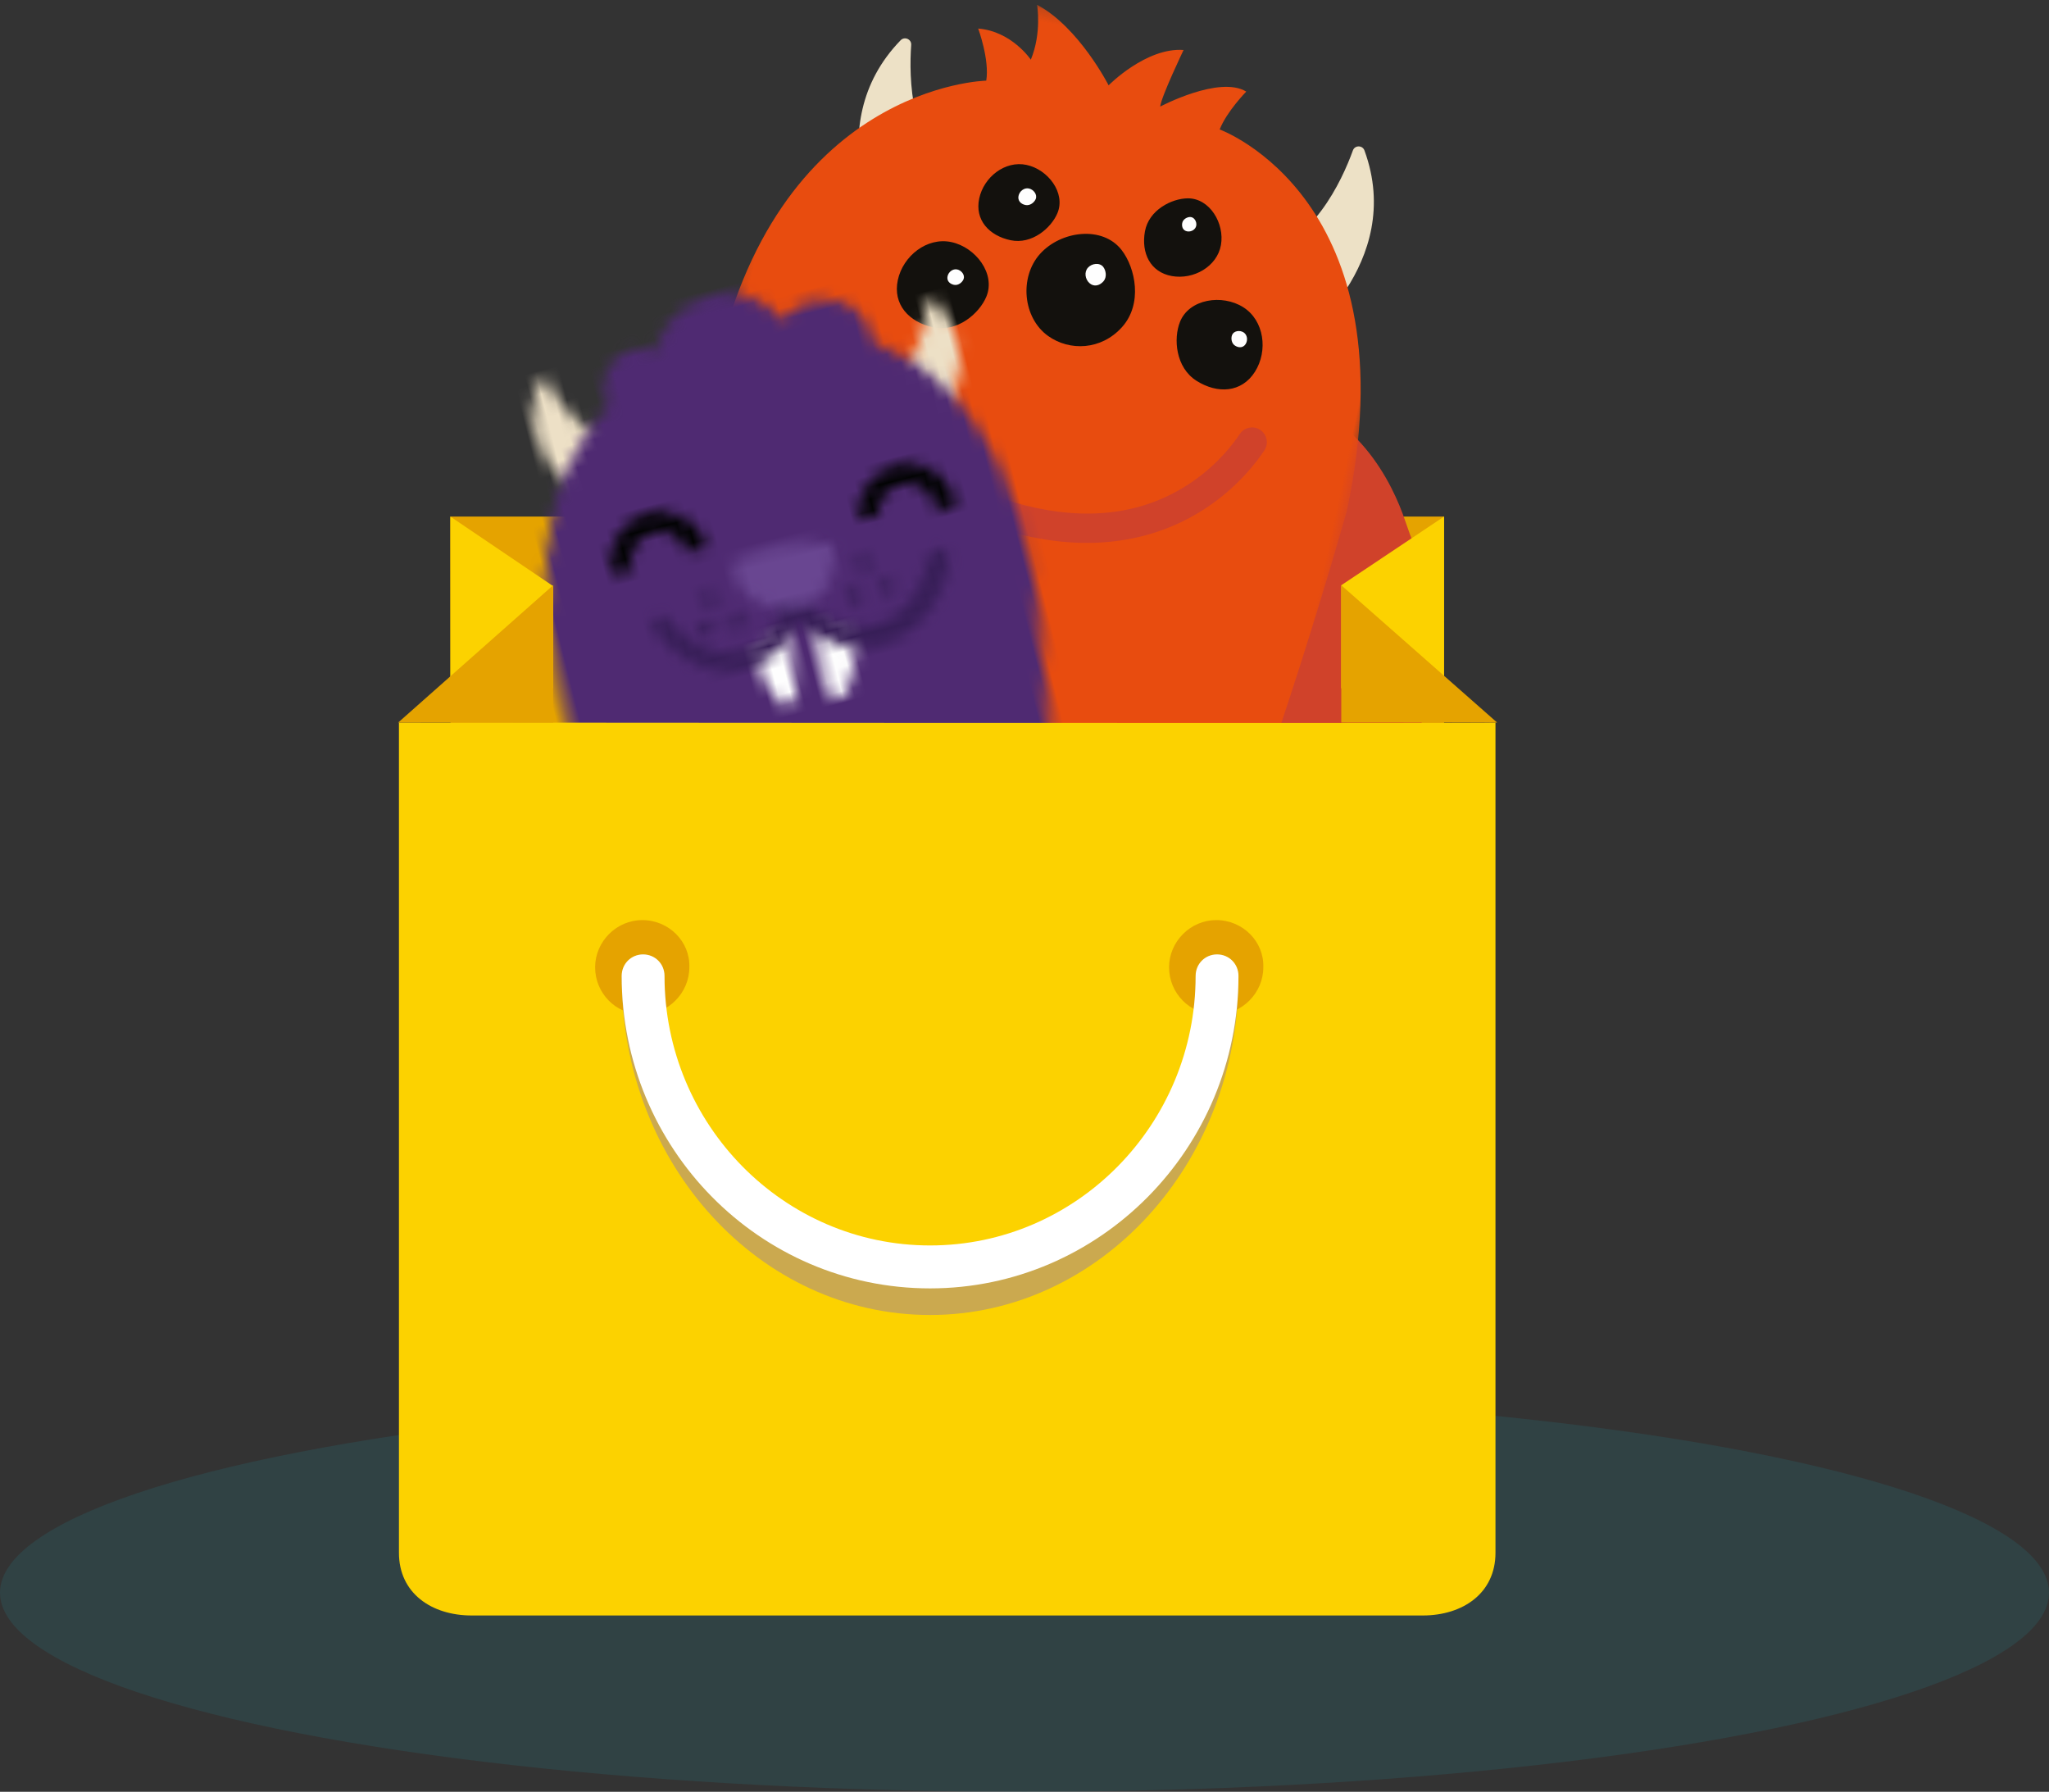 <?xml version="1.0" encoding="UTF-8" standalone="no"?>
<svg width="175px" height="153px" viewBox="0 0 175 153" version="1.1" xmlns="http://www.w3.org/2000/svg" xmlns:xlink="http://www.w3.org/1999/xlink">
    <rect x="0" y="0" width="175" height="153" fill="#333333" stroke="none"/>
    <!-- Generator: Sketch 41.1 (35376) - http://www.bohemiancoding.com/sketch -->
    <title>Icon 1</title>
    <desc>Created with Sketch.</desc>
    <defs>
        <polygon id="path-1" points="0.171 82.184 55.415 82.184 55.415 0.184 0.171 0.184 0.171 82.184"></polygon>
        <path d="M7.381,0.473 C6.864,2.229 5.339,5.997 1.679,6.568 L1.679,6.568 C-3.121,7.317 4.978,11.681 4.978,11.681 L4.978,11.681 C4.978,11.681 11.58,7.117 8.135,0.485 L8.135,0.485 C8.052,0.325 7.882,0.244 7.724,0.244 L7.724,0.244 C7.57,0.244 7.427,0.32 7.381,0.473 L7.381,0.473 Z" id="path-3"></path>
        <path d="M1.466,0.453 C-2.362,6.887 3.83,11.802 3.888,11.848 L3.888,11.848 L3.894,11.845 C4.091,11.752 9.453,9.181 8.903,7.697 L8.903,7.697 L8.898,7.685 C8.768,7.354 8.341,7.079 7.493,6.898 L7.493,6.898 C3.892,6.129 2.618,2.27 2.216,0.481 L2.216,0.481 C2.178,0.317 2.027,0.233 1.865,0.233 L1.865,0.233 C1.714,0.233 1.554,0.305 1.466,0.453 L1.466,0.453 Z" id="path-5"></path>
        <path d="M20.669,0.061 C17.758,0.274 16.203,1.963 15.382,3.517 L15.382,3.517 C14.618,3.018 13.124,2.357 11.616,3.474 L11.616,3.474 C10.112,4.587 10.178,6.131 10.391,7.043 L10.391,7.043 C6.381,9.585 1.05,15.249 0.499,27.52 L0.499,27.52 C0.232,33.469 0.345,38.33 0.648,42.504 L0.648,42.504 C3.971,44.087 11.38,46.942 21.608,46.942 L21.608,46.942 C29.678,46.942 36.115,45.223 40.158,43.747 L40.158,43.747 C41.394,35.969 42.113,29.701 42.113,29.701 L42.113,29.701 C42.848,15.678 37.455,9.775 33.688,7.379 L33.688,7.379 C33.736,6.213 33.511,3.785 30.964,2.839 L30.964,2.839 C29.064,2.133 27.593,2.77 26.631,3.522 L26.631,3.522 C25.8,1.999 24.155,0.042 21.185,0.042 L21.185,0.042 C21.017,0.042 20.846,0.048 20.669,0.061 L20.669,0.061 Z" id="path-7"></path>
        <path d="M4.365,0.149 C4.292,0.149 4.218,0.151 4.144,0.154 L4.144,0.154 C1.828,0.275 0.043,2.254 0.164,4.566 L0.164,4.566 L1.866,4.478 C1.794,3.102 2.856,1.926 4.233,1.854 L4.233,1.854 C5.609,1.783 6.788,2.843 6.86,4.218 L6.86,4.218 L8.562,4.129 C8.445,1.891 6.585,0.149 4.366,0.149 L4.366,0.149 L4.365,0.149 L4.365,0.149 Z" id="path-9"></path>
        <path d="M0.115,3.858 L1.804,4.084 C1.988,2.72 3.249,1.759 4.615,1.943 L4.615,1.943 C5.981,2.127 6.943,3.386 6.76,4.75 L6.76,4.75 L8.449,4.977 C8.758,2.683 7.14,0.565 4.842,0.256 L4.842,0.256 C4.653,0.231 4.464,0.218 4.278,0.218 L4.278,0.218 C2.207,0.218 0.398,1.752 0.115,3.858 L0.115,3.858 Z" id="path-11"></path>
        <path d="M0.274,1.394 C0.274,1.394 0.056,3.295 1.473,6.239 L1.473,6.239 C1.68,6.669 2.905,6.366 3.006,5.916 L3.006,5.916 L3.652,0.098 L0.274,1.394 Z" id="path-13"></path>
        <path d="M0.297,6.287 C0.342,6.768 1.573,7.249 1.845,6.831 L1.845,6.831 C3.717,3.966 3.75,1.963 3.75,1.963 L3.75,1.963 L0.418,0.157 L0.297,6.287 Z" id="path-15"></path>
        <path d="M0.35,0.601 C0.116,1.016 0.228,1.345 0.503,1.537 L0.503,1.537 C0.909,1.821 1.215,1.77 1.461,1.523 L1.461,1.523 C1.707,1.275 1.734,0.89 1.358,0.596 L1.358,0.596 C1.134,0.422 0.937,0.351 0.775,0.351 L0.775,0.351 C0.579,0.351 0.433,0.455 0.35,0.601 L0.35,0.601 Z" id="path-17"></path>
        <path d="M0.793,0.006 C0.167,0.046 -0.02,0.379 0.045,0.678 L0.045,0.678 C0.146,1.145 0.45,1.315 0.783,1.275 L0.783,1.275 C1.275,1.218 1.47,0.976 1.488,0.628 L1.488,0.628 C1.505,0.297 1.292,0.003 0.859,0.003 L0.859,0.003 C0.838,0.003 0.816,0.004 0.793,0.006 L0.793,0.006 Z" id="path-19"></path>
        <path d="M0.728,0.216 C0.204,0.563 0.209,0.944 0.415,1.171 L0.415,1.171 C0.737,1.525 1.085,1.521 1.353,1.321 L1.353,1.321 C1.751,1.025 1.799,0.719 1.64,0.409 L1.64,0.409 C1.539,0.21 1.357,0.078 1.134,0.078 L1.134,0.078 C1.009,0.078 0.871,0.12 0.728,0.216 L0.728,0.216 Z" id="path-21"></path>
        <path d="M0.074,0.837 C-0.024,1.457 0.259,1.712 0.566,1.714 L0.566,1.714 C1.044,1.718 1.277,1.46 1.312,1.126 L1.312,1.126 C1.364,0.634 1.17,0.392 0.834,0.298 L0.834,0.298 C0.774,0.281 0.713,0.272 0.653,0.272 L0.653,0.272 C0.381,0.272 0.135,0.451 0.074,0.837 L0.074,0.837 Z" id="path-23"></path>
        <path d="M0.561,0.219 C0.219,0.288 -0.018,0.593 0.131,1.046 L0.131,1.046 C0.327,1.642 0.696,1.74 0.97,1.602 L0.97,1.602 C1.397,1.387 1.487,1.051 1.365,0.739 L1.365,0.739 C1.216,0.355 0.995,0.201 0.728,0.201 L0.728,0.201 C0.673,0.201 0.618,0.207 0.561,0.219 L0.561,0.219 Z" id="path-25"></path>
        <path d="M0.663,0.351 C0.354,0.514 0.212,0.873 0.483,1.266 L0.483,1.266 C0.84,1.783 1.221,1.772 1.445,1.563 L1.445,1.563 C1.794,1.237 1.785,0.889 1.58,0.624 L1.58,0.624 C1.384,0.37 1.186,0.262 0.987,0.262 L0.987,0.262 C0.879,0.262 0.771,0.294 0.663,0.351 L0.663,0.351 Z" id="path-27"></path>
        <path d="M11.254,0.31 C10.795,0.492 10.571,1.012 10.754,1.47 L10.754,1.47 C10.766,1.501 10.917,1.877 11.216,2.43 L11.216,2.43 C11.114,2.726 10.874,3.31 10.409,3.877 L10.409,3.877 C9.565,4.907 8.381,5.412 6.89,5.381 L6.89,5.381 C4.761,5.336 2.947,3.882 1.643,1.176 L1.643,1.176 C1.461,0.799 1.009,0.641 0.632,0.822 L0.632,0.822 C0.255,1.003 0.097,1.455 0.279,1.831 L0.279,1.831 C1.598,4.569 3.233,5.888 4.742,6.474 L4.742,6.474 C5.497,6.768 6.222,6.879 6.859,6.892 L6.859,6.892 C9.702,6.953 11.366,5.4 12.185,3.969 L12.185,3.969 C12.306,4.135 12.434,4.303 12.571,4.472 L12.571,4.472 C14.21,6.49 16.222,7.615 18.392,7.73 L18.392,7.73 C18.407,7.73 18.423,7.731 18.438,7.731 L18.438,7.731 C20.176,7.811 21.922,7.202 23.357,6.018 L23.357,6.018 C24.657,4.945 25.644,3.591 26.211,2.102 L26.211,2.102 C26.386,1.641 26.154,1.125 25.692,0.949 L25.692,0.949 C25.23,0.774 24.713,1.006 24.537,1.468 L24.537,1.468 C24.074,2.684 23.294,3.751 22.216,4.64 L22.216,4.64 C21.124,5.541 19.812,6.005 18.52,5.946 L18.52,5.946 C18.508,5.945 18.497,5.944 18.485,5.944 L18.485,5.944 C14.444,5.732 12.436,0.858 12.416,0.808 L12.416,0.808 C12.276,0.459 11.94,0.246 11.585,0.246 L11.585,0.246 C11.475,0.246 11.363,0.266 11.254,0.31 L11.254,0.31 Z" id="path-29"></path>
        <path d="M0.405,0.71 C-0.045,3.387 2.029,5.593 5.01,5.712 L5.01,5.712 C8.683,5.859 9.113,1.298 9.113,1.298 L9.113,1.298 C7.417,0.482 5.622,0.244 4.106,0.244 L4.106,0.244 C1.983,0.244 0.405,0.71 0.405,0.71 L0.405,0.71 Z" id="path-31"></path>
        <path d="M0.338,1.59 C-0.053,2.793 2.207,3.337 3.271,3.683 L3.271,3.683 C4.334,4.028 5.161,2.623 5.43,1.796 L5.43,1.796 C5.699,0.969 2.849,0.043 2.849,0.043 L2.849,0.043 C2.849,0.043 0.729,0.386 0.338,1.59 L0.338,1.59 Z" id="path-33"></path>
    </defs>
    <g id="Styles" stroke="none" stroke-width="1" fill="none" fill-rule="evenodd">
        <g transform="translate(-487, -2648)" id="Icon-1">
            <g transform="translate(487, 2642)">
                <ellipse id="Oval-1" fill="#268894" opacity="0.18" cx="87.5" cy="142" rx="87.5" ry="17"></ellipse>
                <g id="shopping-bag" transform="translate(27, 0)">
                    <g id="Layer_1">
                        <polygon id="Shape" fill="#E5A300" points="11.463 50.11 96.335 50.11 96.335 123.347 11.536 123.347"></polygon>
                        <g id="Page-1" transform="translate(63, 49) rotate(12) translate(-63, -49) translate(26, 7)">
                            <path d="M54.453,24.327 C54.453,24.327 62.165,15.705 56.685,6.989 C56.425,6.576 55.786,6.709 55.719,7.193 C55.341,9.918 53.997,15.888 49.405,17.796 C43.384,20.296 54.453,24.327 54.453,24.327" id="Fill-1" fill="#EDE1C6"></path>
                            <path d="M18.213,23.358 C18.213,23.358 10.501,14.736 15.981,6.021 C16.241,5.607 16.879,5.74 16.947,6.224 C17.325,8.949 18.668,14.919 23.261,16.827 C29.282,19.328 18.213,23.358 18.213,23.358" id="Fill-3" fill="#EDE1C6"></path>
                            <path d="M19.535,28.741 L17.922,49.913 C17.922,49.913 14.85,46.343 13.206,50.442 C11.561,54.541 17.655,70.109 14.978,72.194 C12.99,73.743 8.681,73.882 6.597,70.654 C4.618,67.588 3.389,58.283 3.389,58.283 L0.657,59.8 C0.2,53.337 2.608,49.189 2.608,49.189 L2.2045745e-05,49.536 C0.873,44.904 2.461,42.184 3.585,40.754 C4.444,39.66 5.23,38.512 5.934,37.313 C7.763,34.196 12.036,28.741 19.535,28.741" id="Fill-5" fill="#D0422A"></path>
                            <g id="Group-9" transform="translate(53.13, 28.603)" fill="#D0422A">
                                <path d="M0.001,0.139 L1.614,21.31 C1.614,21.31 4.685,17.74 6.33,21.839 C7.974,25.938 1.881,41.506 4.558,43.591 C6.546,45.14 10.854,45.28 12.938,42.051 C14.918,38.985 16.147,29.68 16.147,29.68 L18.879,31.197 C19.335,24.734 16.928,20.586 16.928,20.586 L19.536,20.934 C18.663,16.301 17.074,13.581 15.951,12.151 C15.091,11.057 14.306,9.909 13.602,8.71 C11.772,5.593 7.5,0.139 0.001,0.139" id="Fill-7"></path>
                            </g>
                            <g id="Group-12" transform="translate(6.201, 0.452)">
                                <mask id="mask-2" fill="white">
                                    <use xlink:href="#path-1"></use>
                                </mask>
                                <g id="Clip-11"></g>
                                <path d="M50.716,76.313 C50.33,78.286 49.734,82.184 45.206,82.184 C40.679,82.184 39.109,78.912 39.109,76.499 C39.109,75.495 39.004,74.3 38.882,73.246 C38.882,73.246 32.41,71.933 27.437,72.227 C21.451,72.58 17.122,73.246 17.122,73.246 C17.001,74.3 16.896,75.495 16.896,76.499 C16.896,78.912 15.326,82.184 10.798,82.184 C6.793,82.184 5.698,78.281 5.289,76.313 C3.27,66.601 0.324,56.397 0.173,36.968 C-0.026,11.533 17.651,7.423 17.651,7.423 C17.56,5.594 16.051,3.216 16.051,3.216 C18.9,2.84 21.001,4.879 21.001,4.879 C21.454,2.434 20.549,0.184 20.549,0.184 C24.439,1.3 27.955,5.64 27.955,5.64 C27.955,5.64 30.412,1.792 33.59,1.358 C33.59,1.358 32.546,5.674 32.642,6.501 C32.642,6.501 37.031,2.825 39.566,3.72 C39.566,3.72 38.285,5.733 38.018,7.355 C38.018,7.355 55.415,9.771 55.415,36.968 C55.415,36.968 53.947,59.761 50.716,76.313" id="Fill-10" fill="#E84C0F" mask="url(#mask-2)"></path>
                            </g>
                            <path d="M27.694,25.918 C27.41,27.432 25.925,29.42 23.801,29.42 C21.677,29.42 20.003,28.224 20.003,26.107 C20.003,23.99 21.677,21.978 23.801,21.978 C25.925,21.978 28.086,23.837 27.694,25.918" id="Fill-13" fill="#13110D"></path>
                            <path d="M25.479,24.87 C25.427,25.144 25.159,25.502 24.776,25.502 C24.393,25.502 24.091,25.287 24.091,24.904 C24.091,24.523 24.393,24.16 24.776,24.16 C25.159,24.16 25.549,24.495 25.479,24.87" id="Fill-15" fill="#FEFEFE"></path>
                            <path d="M38.171,19.622 C39.651,20.88 40.898,23.739 39.568,26.05 C38.238,28.36 35.611,28.993 33.563,28.107 C31.111,27.047 30.09,23.701 31.42,21.391 C32.75,19.081 36.138,17.894 38.171,19.622" id="Fill-17" fill="#13110D"></path>
                            <path d="M36.935,21.358 C37.213,21.595 37.448,22.132 37.198,22.567 C36.948,23.001 36.505,23.203 36.069,22.954 C35.633,22.704 35.416,22.125 35.666,21.691 C35.916,21.256 36.553,21.033 36.935,21.358" id="Fill-19" fill="#FEFEFE"></path>
                            <path d="M32.15,17.677 C31.898,19.015 30.587,20.771 28.711,20.771 C26.834,20.771 25.355,19.715 25.355,17.844 C25.355,15.974 26.834,14.197 28.711,14.197 C30.587,14.197 32.496,15.839 32.15,17.677" id="Fill-21" fill="#13110D"></path>
                            <path d="M30.085,16.888 C30.029,17.182 29.741,17.567 29.329,17.567 C28.918,17.567 28.593,17.335 28.593,16.925 C28.593,16.514 28.917,16.124 29.329,16.124 C29.741,16.124 30.161,16.484 30.085,16.888" id="Fill-23" fill="#FEFEFE"></path>
                            <path d="M44.319,24.58 C44.058,26.099 44.757,28.477 46.749,29.213 C48.74,29.948 50.727,29.407 51.465,27.422 C52.203,25.437 51.335,22.97 49.343,22.235 C47.352,21.499 44.677,22.494 44.319,24.58" id="Fill-25" fill="#13110D"></path>
                            <path d="M48.903,24.754 C48.855,25.029 48.982,25.46 49.343,25.593 C49.704,25.727 50.064,25.629 50.197,25.269 C50.331,24.909 50.174,24.462 49.813,24.329 C49.452,24.196 48.968,24.376 48.903,24.754" id="Fill-27" fill="#FEFEFE"></path>
                            <path d="M42.776,14.126 C41.442,14.42 39.724,15.783 39.784,17.652 C39.845,19.521 40.951,20.961 42.827,20.9 C44.702,20.84 46.437,19.31 46.376,17.44 C46.316,15.571 44.608,13.722 42.776,14.126" id="Fill-29" fill="#13110D"></path>
                            <path d="M43.304,15.643 C43.057,15.697 42.74,15.949 42.751,16.295 C42.762,16.64 42.967,16.906 43.313,16.895 C43.66,16.884 43.98,16.601 43.969,16.256 C43.958,15.91 43.642,15.568 43.304,15.643" id="Fill-31" fill="#FEFEFE"></path>
                            <path d="M53.61,32.799 L53.61,32.798 C53.455,32.483 53.172,32.245 52.834,32.145 C52.203,31.958 51.545,32.278 51.303,32.889 C50.931,33.833 50.05,35.695 48.34,37.553 C45.21,40.953 40.921,42.678 35.592,42.678 C30.271,42.678 26.04,40.958 23.019,37.568 C21.37,35.719 20.546,33.864 20.202,32.924 C19.977,32.309 19.328,31.973 18.687,32.143 L18.415,32.215 L18.415,32.252 C18.197,32.371 18.015,32.553 17.899,32.774 C17.736,33.085 17.711,33.453 17.831,33.783 C18.227,34.873 19.177,37.025 21.094,39.192 C23.516,41.928 27.997,45.19 35.592,45.19 C43.176,45.19 47.743,41.936 50.238,39.207 C52.216,37.043 53.226,34.895 53.652,33.808 C53.78,33.481 53.765,33.114 53.61,32.799" id="Fill-33" fill="#D0422A"></path>
                        </g>
                        <g id="Page-1" transform="translate(33.5, 55.5) rotate(-14) translate(-33.5, -55.5) translate(5, 32)">
                            <g id="Group-6" transform="translate(44.926, 4.595)">
                                <mask id="mask-4" fill="white">
                                    <use xlink:href="#path-3"></use>
                                </mask>
                                <g id="Clip-5"></g>
                                <polygon id="Fill-4" fill="#EDE0C6" mask="url(#mask-4)" points="2.75 -3.709 13.165 0.498 7.469 14.593 -2.946 10.387"></polygon>
                            </g>
                            <g id="Group-9" transform="translate(16.997, 3.181)">
                                <mask id="mask-6" fill="white">
                                    <use xlink:href="#path-5"></use>
                                </mask>
                                <g id="Clip-8"></g>
                                <polygon id="Fill-7" fill="#EDE0C6" mask="url(#mask-6)" points="-3.838 0.494 6.506 -3.476 11.931 10.654 1.587 14.624"></polygon>
                            </g>
                            <g id="Group-12" transform="translate(13.461, -0)">
                                <mask id="mask-8" fill="white">
                                    <use xlink:href="#path-7"></use>
                                </mask>
                                <g id="Clip-11"></g>
                                <polygon id="Fill-10" fill="#4F2A72" mask="url(#mask-8)" points="0.319 -2.831 45.464 -0.465 41.931 66.946 -3.215 64.581"></polygon>
                            </g>
                            <g id="Group-15" transform="translate(20.532, 16.613)">
                                <mask id="mask-10" fill="white">
                                    <use xlink:href="#path-9"></use>
                                </mask>
                                <g id="Clip-14"></g>
                                <polygon id="Fill-13" fill="#020303" mask="url(#mask-10)" points="-1.289 -1.923 10.616 -1.299 10.189 6.862 -1.717 6.237"></polygon>
                            </g>
                            <g id="Group-18" transform="translate(42.098, 17.674)">
                                <mask id="mask-12" fill="white">
                                    <use xlink:href="#path-11"></use>
                                </mask>
                                <g id="Clip-17"></g>
                                <polygon id="Fill-16" fill="#020303" mask="url(#mask-12)" points="-1.356 -1.852 10.559 -1.228 10.136 6.835 -1.779 6.211"></polygon>
                            </g>
                            <g id="Group-21" transform="translate(30.431, 28.985)">
                                <mask id="mask-14" fill="white">
                                    <use xlink:href="#path-13"></use>
                                </mask>
                                <g id="Clip-20"></g>
                                <polygon id="Fill-19" fill="#FEFEFE" mask="url(#mask-14)" points="-1.324 -1.933 5.511 -1.575 4.989 8.377 -1.846 8.019"></polygon>
                            </g>
                            <g id="Group-24" transform="translate(35.734, 28.985)">
                                <mask id="mask-16" fill="white">
                                    <use xlink:href="#path-15"></use>
                                </mask>
                                <g id="Clip-23"></g>
                                <polygon id="Fill-22" fill="#FEFEFE" mask="url(#mask-16)" points="-1.255 -1.701 5.694 -1.337 5.154 8.955 -1.795 8.591"></polygon>
                            </g>
                            <g id="Group-27" transform="translate(27.249, 24.037)">
                                <mask id="mask-18" fill="white">
                                    <use xlink:href="#path-17"></use>
                                </mask>
                                <g id="Clip-26"></g>
                                <polygon id="Fill-25" fill="#371E57" mask="url(#mask-18)" points="-1.413 -1.534 3.539 -1.275 3.283 3.619 -1.67 3.36"></polygon>
                            </g>
                            <g id="Group-30" transform="translate(26.542, 26.864)">
                                <mask id="mask-20" fill="white">
                                    <use xlink:href="#path-19"></use>
                                </mask>
                                <g id="Clip-29"></g>
                                <polygon id="Fill-28" fill="#371E57" mask="url(#mask-20)" points="-1.609 -1.897 3.377 -1.636 3.124 3.179 -1.861 2.918"></polygon>
                            </g>
                            <g id="Group-33" transform="translate(29.017, 26.864)">
                                <mask id="mask-22" fill="white">
                                    <use xlink:href="#path-21"></use>
                                </mask>
                                <g id="Clip-32"></g>
                                <polygon id="Fill-31" fill="#371E57" mask="url(#mask-22)" points="-1.345 -1.822 3.616 -1.562 3.358 3.353 -1.603 3.093"></polygon>
                            </g>
                            <g id="Group-36" transform="translate(39.623, 26.864)">
                                <mask id="mask-24" fill="white">
                                    <use xlink:href="#path-23"></use>
                                </mask>
                                <g id="Clip-35"></g>
                                <polygon id="Fill-34" fill="#371E57" mask="url(#mask-24)" points="-1.577 -1.616 3.215 -1.365 2.954 3.61 -1.838 3.358"></polygon>
                            </g>
                            <g id="Group-39" transform="translate(42.451, 26.864)">
                                <mask id="mask-26" fill="white">
                                    <use xlink:href="#path-25"></use>
                                </mask>
                                <g id="Clip-38"></g>
                                <polygon id="Fill-37" fill="#371E57" mask="url(#mask-26)" points="-1.556 -1.689 3.313 -1.434 3.052 3.548 -1.817 3.293"></polygon>
                            </g>
                            <g id="Group-42" transform="translate(40.683, 24.39)">
                                <mask id="mask-28" fill="white">
                                    <use xlink:href="#path-27"></use>
                                </mask>
                                <g id="Clip-41"></g>
                                <polygon id="Fill-40" fill="#371E57" mask="url(#mask-28)" points="-1.302 -1.628 3.619 -1.371 3.359 3.586 -1.561 3.328"></polygon>
                            </g>
                            <g id="Group-45" transform="translate(22.653, 24.743)">
                                <mask id="mask-30" fill="white">
                                    <use xlink:href="#path-29"></use>
                                </mask>
                                <g id="Clip-44"></g>
                                <polygon id="Fill-43" fill="#371E57" mask="url(#mask-30)" points="-1.37 -2.282 28.173 -0.734 27.611 9.982 -1.931 8.434"></polygon>
                            </g>
                            <g id="Group-48" transform="translate(30.431, 21.916)">
                                <mask id="mask-32" fill="white">
                                    <use xlink:href="#path-31"></use>
                                </mask>
                                <g id="Clip-47"></g>
                                <polygon id="Fill-46" fill="#694691" mask="url(#mask-32)" points="-1.261 -1.827 11.014 -1.183 10.544 7.772 -1.731 7.129"></polygon>
                            </g>
                            <g id="Group-54" transform="translate(0.38, 34.287)">
                                <mask id="mask-34" fill="white">
                                    <use xlink:href="#path-33"></use>
                                </mask>
                                <g id="Clip-53"></g>
                            </g>
                        </g>
                        <path d="M7.073,67.704 L7.073,138.595 C7.073,142.041 9.853,143.947 13.292,143.947 L94.505,143.947 C97.944,143.947 100.725,142.041 100.725,138.595 L100.725,67.704 C100.725,67.778 7.146,67.704 7.073,67.704 Z M20.243,56.048 L11.463,50.11 L11.463,64.772 L20.243,64.772 L20.243,56.048 L20.243,56.048 Z M96.335,50.11 L87.555,55.975 L87.555,64.772 L96.335,64.772 L96.335,50.11 Z" id="Shape" fill="#FCD200"></path>
                        <path d="M20.243,67.704 L20.243,55.975 L7,67.704 L20.243,67.704 Z M87.555,55.975 L87.555,67.704 L100.871,67.704 L87.555,55.975 Z" id="Shape" fill="#E5A300"></path>
                        <path d="M27.852,84.566 C25.657,84.566 23.828,86.398 23.828,88.598 C23.828,90.797 25.584,92.63 27.852,92.63 C30.047,92.63 31.876,90.797 31.876,88.598 C31.949,86.398 30.12,84.566 27.852,84.566 Z M76.873,84.566 C74.678,84.566 72.848,86.398 72.848,88.598 C72.848,90.797 74.604,92.63 76.873,92.63 C79.068,92.63 80.897,90.797 80.897,88.598 C80.97,86.398 79.141,84.566 76.873,84.566 Z" id="Shape" fill="#E5A300"></path>
                        <path d="M52.435,118.288 C37.876,118.288 26.096,105.386 26.096,89.477 C26.096,88.378 26.901,87.498 27.925,87.498 C28.949,87.498 29.754,88.378 29.754,89.477 C29.754,103.186 39.924,114.256 52.435,114.256 C64.946,114.256 75.116,103.113 75.116,89.477 C75.116,88.378 75.921,87.498 76.945,87.498 C77.97,87.498 78.775,88.378 78.775,89.477 C78.775,105.386 66.922,118.288 52.435,118.288 Z" id="Shape" fill="#CBA94F"></path>
                        <path d="M52.435,116.016 C37.876,116.016 26.096,104.066 26.096,89.331 C26.096,88.304 26.901,87.498 27.925,87.498 C28.949,87.498 29.754,88.304 29.754,89.331 C29.754,102.013 39.924,112.35 52.435,112.35 C64.946,112.35 75.116,102.013 75.116,89.331 C75.116,88.304 75.921,87.498 76.945,87.498 C77.97,87.498 78.775,88.304 78.775,89.331 C78.775,104.066 66.922,116.016 52.435,116.016 Z" id="Shape" fill="#FFFFFF"></path>
                    </g>
                </g>
            </g>
        </g>
    </g>
</svg>